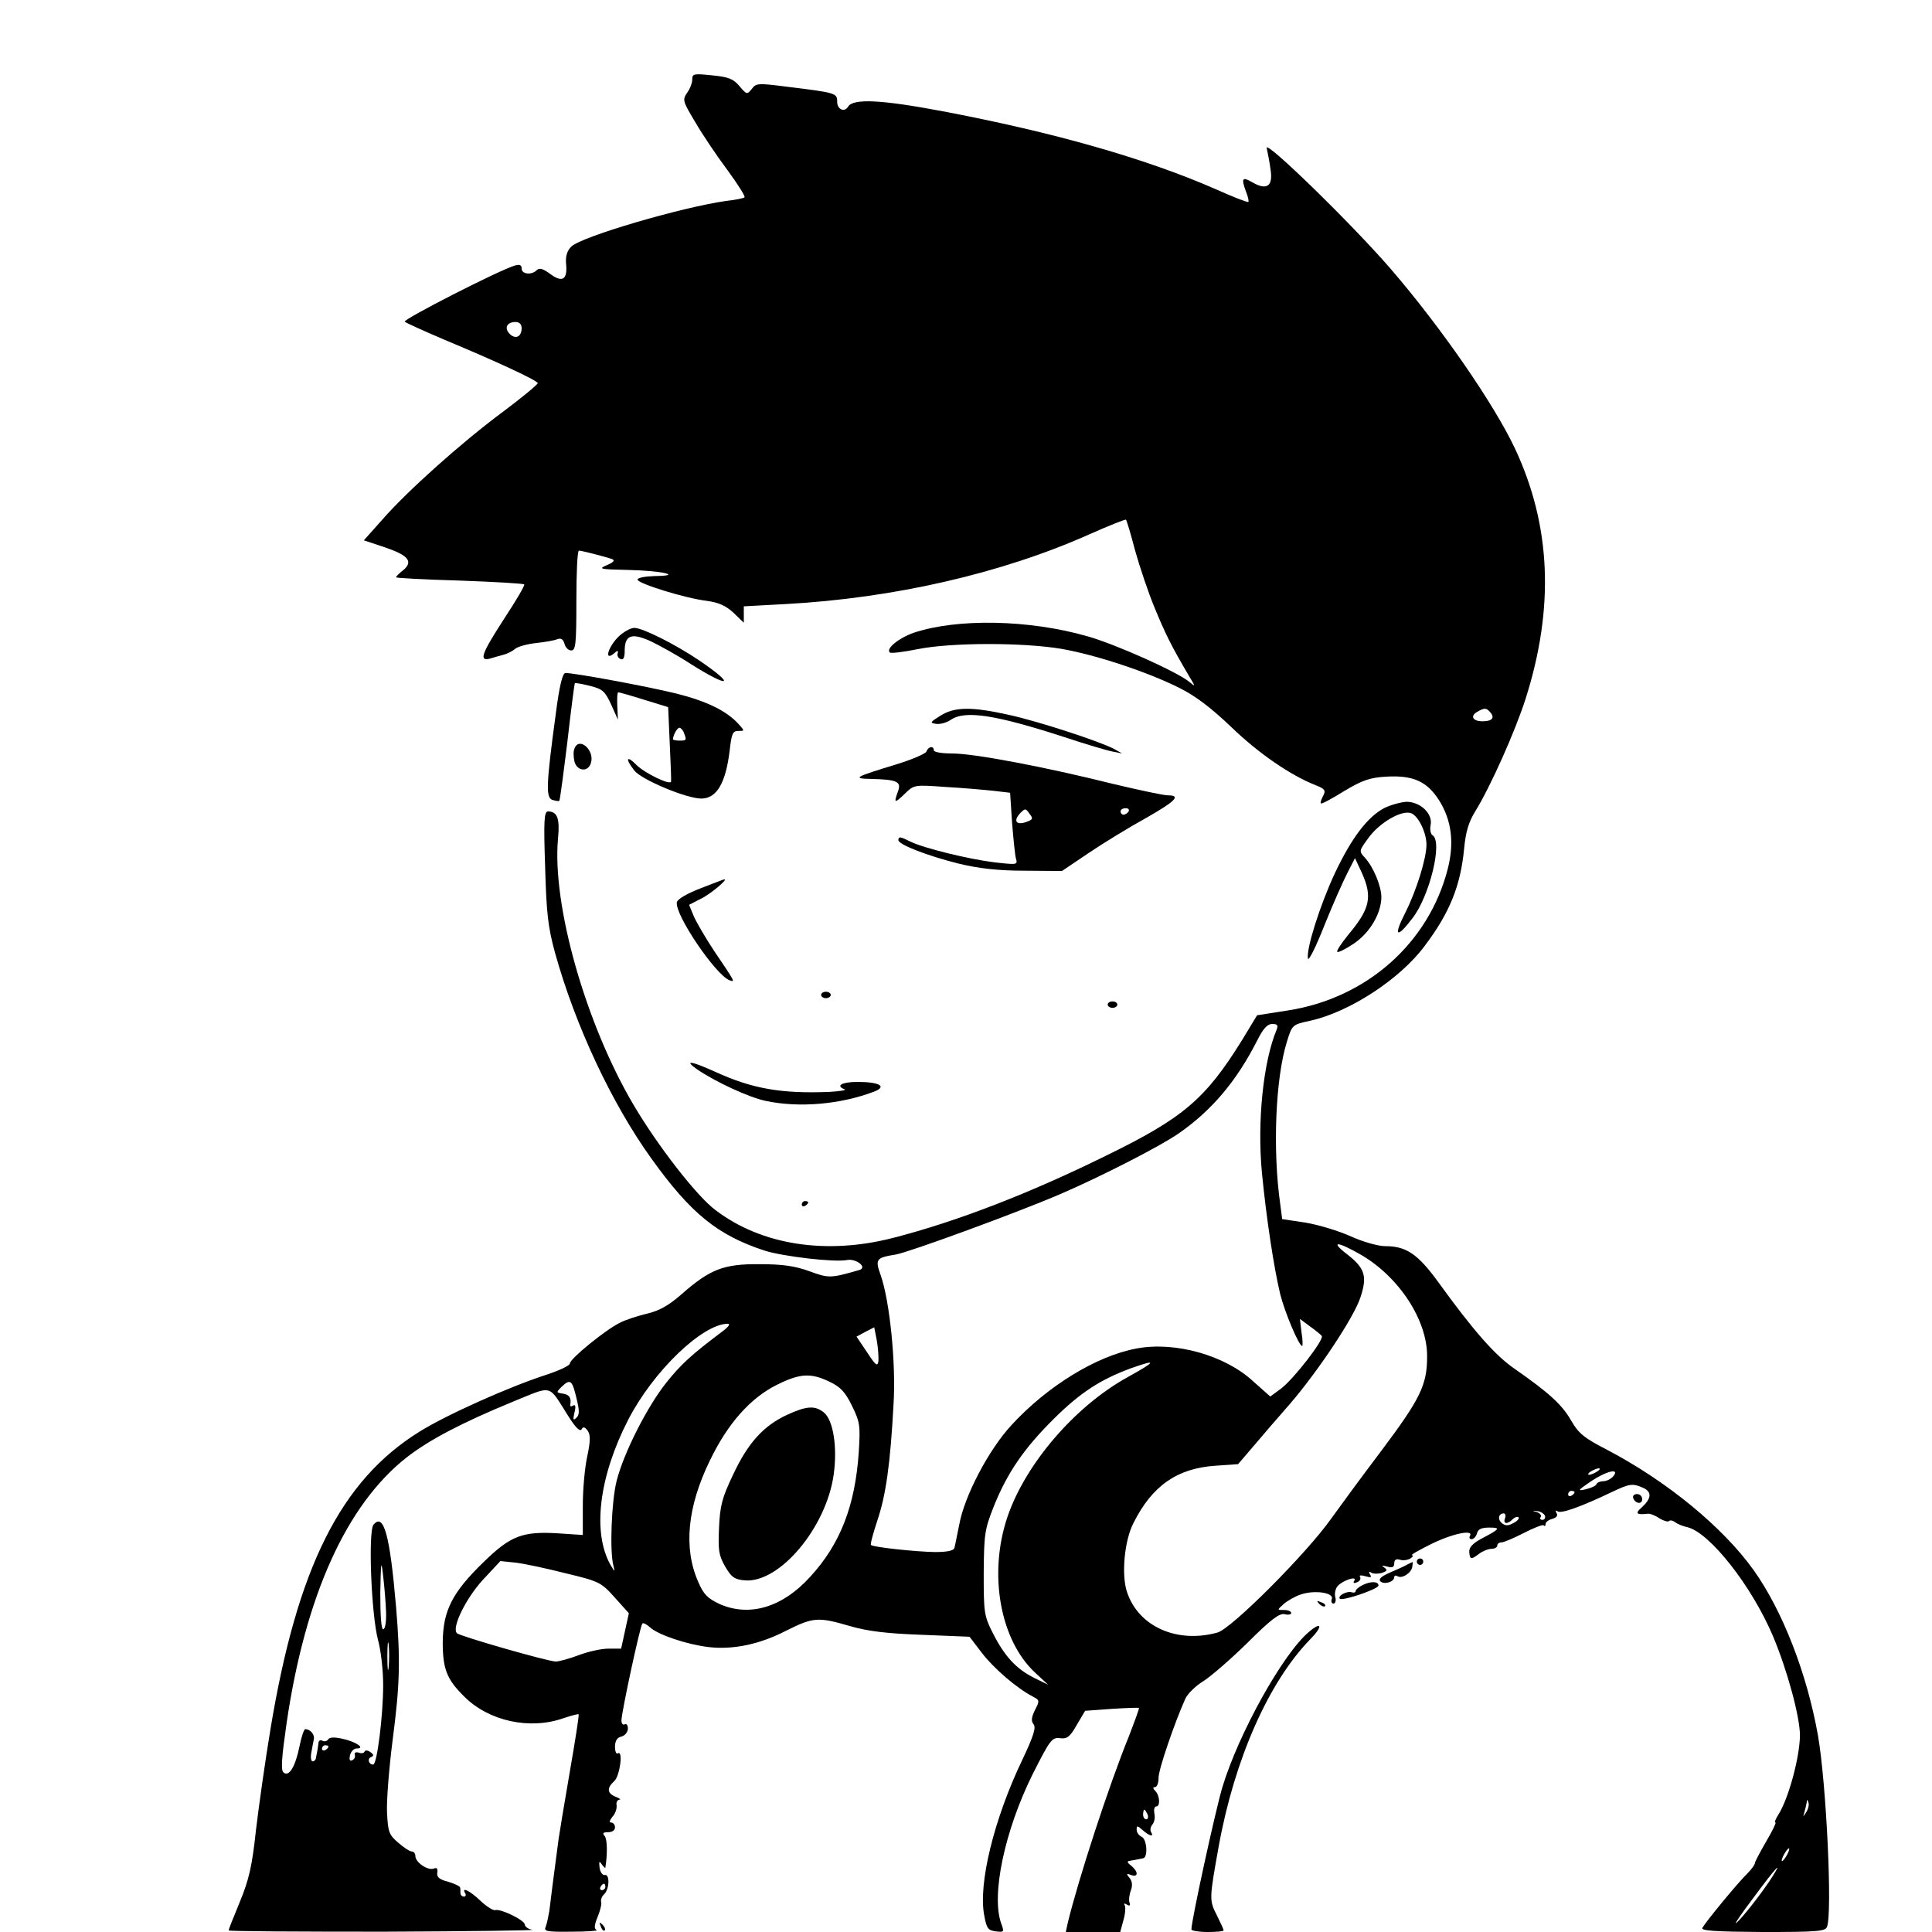 <?xml version="1.0" standalone="no"?>
<!DOCTYPE svg PUBLIC "-//W3C//DTD SVG 20010904//EN"
 "http://www.w3.org/TR/2001/REC-SVG-20010904/DTD/svg10.dtd">
<svg version="1.0" xmlns="http://www.w3.org/2000/svg"
 width="600pt" height="600pt" viewBox="0 0 600 600"
 preserveAspectRatio="xMidYMid meet">
<g transform="translate(0,600) scale(0.1,-0.1)"
fill="#000000" stroke="none">
<path d="M2150 5754 c0 -11 -7 -30 -16 -42 -15 -22 -14 -26 25 -91 22 -38 67
-105 100 -149 33 -45 57 -83 53 -85 -4 -3 -29 -8 -57 -11 -140 -20 -450 -111
-481 -142 -13 -13 -18 -30 -16 -53 5 -49 -11 -60 -49 -32 -23 17 -34 20 -42
12 -16 -16 -47 -13 -47 5 0 11 -6 14 -22 9 -50 -15 -349 -168 -341 -174 4 -4
60 -29 123 -56 161 -67 290 -127 290 -135 0 -4 -48 -44 -107 -88 -132 -98
-298 -247 -375 -335 l-58 -65 66 -22 c73 -25 88 -44 56 -71 -12 -9 -22 -19
-22 -22 0 -2 89 -7 197 -10 108 -4 198 -9 201 -12 3 -2 -25 -50 -62 -106 -71
-110 -80 -134 -43 -124 12 4 31 9 42 12 11 3 27 11 35 18 8 7 38 15 65 18 28
3 57 8 66 12 11 4 18 0 22 -14 3 -12 12 -21 21 -21 14 0 16 20 16 155 0 85 3
155 8 155 8 0 79 -18 102 -26 11 -4 6 -10 -15 -19 -28 -12 -23 -13 65 -15 104
-2 175 -18 83 -19 -29 -1 -53 -5 -53 -11 0 -12 148 -58 215 -66 37 -5 59 -15
83 -37 l32 -31 0 26 0 25 129 7 c335 18 672 95 945 217 61 27 111 47 113 45 2
-2 15 -45 28 -95 14 -50 41 -131 61 -179 33 -80 51 -117 107 -212 20 -33 20
-34 1 -18 -35 30 -228 117 -317 142 -181 52 -404 56 -539 11 -46 -16 -87 -49
-75 -61 3 -4 42 1 87 10 104 21 327 21 446 1 109 -19 268 -72 366 -121 52 -26
99 -62 163 -123 84 -81 183 -149 262 -180 28 -11 31 -16 22 -33 -6 -11 -9 -21
-7 -23 2 -3 35 15 72 38 57 34 80 42 130 45 84 5 127 -14 165 -73 39 -62 48
-132 27 -214 -59 -230 -252 -401 -496 -439 l-96 -15 -46 -76 c-114 -184 -183
-243 -423 -360 -237 -117 -465 -205 -660 -255 -208 -54 -410 -23 -553 86 -58
43 -179 199 -254 326 -149 252 -254 622 -235 828 6 62 -2 84 -31 84 -12 0 -14
-27 -9 -172 4 -145 9 -188 31 -268 63 -226 176 -467 299 -638 122 -170 205
-238 352 -286 57 -18 217 -37 256 -29 28 5 64 -23 38 -31 -90 -26 -95 -26
-155 -4 -44 16 -82 22 -154 22 -112 1 -154 -15 -243 -93 -41 -36 -70 -52 -109
-61 -29 -7 -66 -19 -83 -28 -45 -22 -155 -112 -155 -126 0 -7 -33 -22 -72 -35
-115 -37 -312 -125 -395 -177 -245 -152 -380 -422 -463 -924 -16 -96 -36 -237
-45 -313 -12 -113 -22 -155 -50 -223 -19 -46 -35 -86 -35 -89 0 -3 217 -4 483
-4 265 1 472 4 460 6 -13 2 -23 10 -23 16 -1 14 -75 50 -92 45 -6 -2 -27 11
-46 29 -32 31 -61 45 -47 23 3 -5 1 -10 -4 -10 -6 0 -11 5 -11 10 0 6 0 13 -1
18 0 4 -17 12 -37 18 -28 7 -36 15 -34 28 2 13 -1 17 -11 13 -18 -7 -57 19
-57 39 0 8 -5 14 -11 14 -6 0 -25 12 -43 28 -28 24 -31 33 -34 92 -2 36 6 136
17 223 23 176 25 250 11 417 -19 222 -38 293 -70 255 -17 -21 -7 -279 14 -358
9 -32 16 -95 16 -140 0 -94 -19 -247 -31 -247 -14 0 -19 18 -7 23 10 4 9 8 -2
16 -9 6 -16 6 -18 1 -2 -5 -10 -6 -18 -3 -9 3 -14 0 -12 -7 2 -7 -2 -14 -9
-17 -7 -3 -9 3 -6 16 3 12 12 21 21 21 28 0 -2 21 -44 30 -26 6 -41 5 -45 -2
-4 -6 -12 -7 -18 -4 -6 4 -12 0 -12 -8 -1 -9 -3 -20 -4 -26 -1 -5 -3 -14 -4
-20 0 -5 -5 -10 -10 -10 -5 0 -7 12 -4 28 3 15 6 34 8 42 2 14 -12 30 -27 30
-4 0 -12 -24 -18 -54 -13 -64 -33 -96 -50 -80 -8 8 -5 48 10 152 58 396 186
679 373 826 71 55 170 107 330 173 126 51 108 56 172 -45 22 -35 36 -49 41
-41 5 9 10 8 19 -4 9 -13 9 -31 -1 -79 -8 -35 -14 -104 -14 -154 l0 -91 -75 5
c-112 7 -149 -7 -233 -89 -98 -95 -126 -151 -127 -249 0 -84 13 -116 67 -169
76 -76 203 -104 308 -67 24 8 46 14 47 12 2 -2 -11 -84 -28 -182 -17 -98 -32
-190 -34 -204 -15 -111 -26 -200 -29 -225 -3 -16 -7 -38 -11 -48 -7 -15 1 -17
81 -16 49 0 84 3 77 5 -8 4 -8 14 3 41 8 19 13 40 11 46 -2 7 2 18 10 25 16
17 17 63 1 59 -7 -1 -14 9 -16 23 -2 20 -1 22 7 10 6 -8 11 -13 11 -10 7 43 6
88 -2 98 -8 9 -5 12 11 12 12 0 21 6 21 15 0 8 -5 15 -12 15 -7 0 -5 6 4 18 9
9 14 25 13 35 -2 9 2 17 8 18 7 0 2 4 -11 9 -27 11 -28 27 -4 49 17 16 28 96
11 86 -5 -4 -9 6 -9 20 0 18 6 29 20 32 11 3 20 14 20 25 0 10 -4 16 -10 13
-5 -3 -10 2 -10 12 0 24 58 294 65 301 3 3 13 -2 24 -12 25 -23 114 -53 181
-61 76 -9 159 8 242 51 84 42 99 43 198 14 56 -16 113 -23 223 -27 l148 -6 39
-51 c37 -48 108 -109 158 -135 21 -11 21 -13 6 -42 -11 -23 -12 -34 -4 -44 8
-10 0 -36 -34 -108 -89 -185 -139 -389 -119 -487 7 -39 12 -45 36 -48 25 -3
26 -2 17 23 -33 87 10 290 97 465 54 107 60 115 85 112 22 -3 31 4 52 41 l26
44 83 6 c45 3 83 4 84 3 2 -1 -13 -41 -31 -88 -63 -155 -157 -444 -190 -580
l-6 -28 84 0 85 0 10 37 c6 20 7 41 4 46 -4 6 -1 7 7 2 8 -5 11 -3 8 6 -3 8
-1 25 4 38 6 16 4 29 -4 39 -11 13 -10 15 5 9 10 -4 17 -2 17 5 0 6 -8 17 -17
24 -12 9 -14 14 -5 15 6 1 17 3 22 4 6 1 15 3 20 4 16 2 12 61 -5 67 -8 4 -15
13 -15 22 0 13 2 13 18 -1 21 -19 37 -23 27 -7 -4 6 -2 17 4 24 6 7 9 22 6 34
-2 12 0 22 6 22 13 0 11 34 -3 48 -8 8 -8 12 -1 12 6 0 11 12 11 28 -1 25 51
175 83 246 7 16 33 41 56 55 24 15 86 69 138 120 72 72 99 92 115 88 11 -3 20
-1 20 4 0 5 -10 9 -22 9 -22 0 -22 0 -2 18 11 10 35 24 53 30 43 15 105 6 97
-14 -3 -8 0 -14 5 -14 6 0 9 9 6 20 -3 10 0 26 7 34 14 17 62 34 52 17 -5 -7
-1 -9 8 -5 9 3 13 11 10 16 -4 6 2 7 16 3 17 -5 21 -4 15 5 -5 9 -4 11 4 6 6
-4 21 -4 32 -1 17 6 19 9 8 17 -10 7 -8 7 9 3 16 -5 22 -2 22 10 0 11 6 15 18
11 9 -3 24 -1 32 4 8 5 11 10 5 10 -5 1 22 16 60 35 67 33 133 46 120 25 -3
-5 -1 -10 5 -10 7 0 14 8 17 18 3 13 14 18 38 18 37 0 34 -4 -27 -36 -25 -14
-36 -26 -35 -40 2 -24 6 -24 31 -5 11 8 28 15 38 15 10 0 18 5 18 10 0 6 6 10
13 10 7 0 38 13 69 29 31 16 59 27 62 24 3 -4 6 -2 6 4 0 6 9 13 21 16 13 4
18 10 13 18 -4 8 -3 10 4 5 12 -7 75 16 167 60 57 27 65 28 99 13 27 -13 25
-33 -7 -62 -20 -17 -14 -22 20 -18 7 1 23 -5 36 -14 13 -8 27 -12 30 -9 4 4
12 2 19 -3 7 -6 25 -13 39 -16 69 -17 200 -183 266 -340 44 -105 83 -249 83
-307 -1 -69 -36 -198 -68 -247 -8 -13 -12 -23 -8 -23 3 0 -10 -27 -29 -59 -19
-33 -35 -63 -35 -67 0 -5 -11 -20 -25 -34 -27 -26 -126 -146 -138 -167 -6 -9
39 -12 187 -13 168 0 195 2 200 16 17 44 -2 444 -28 594 -34 192 -110 388
-200 514 -95 133 -269 276 -454 373 -74 38 -90 52 -113 92 -28 49 -69 86 -175
160 -61 42 -127 117 -237 269 -64 88 -100 112 -165 112 -22 0 -68 13 -106 30
-37 17 -100 36 -141 43 l-73 11 -6 46 c-24 169 -15 392 21 506 16 51 16 52 72
64 122 27 279 129 356 233 77 102 111 186 122 301 5 53 14 83 35 117 48 78
124 249 156 349 90 283 79 538 -33 777 -65 138 -229 376 -386 558 -120 139
-393 405 -385 375 3 -14 9 -44 12 -67 8 -52 -12 -65 -57 -39 -31 18 -35 13
-19 -30 6 -15 9 -29 7 -31 -3 -2 -47 15 -98 38 -218 96 -505 178 -854 244
-186 35 -275 40 -291 14 -11 -19 -34 -9 -34 15 0 27 -3 28 -158 47 -87 11 -94
11 -107 -7 -15 -18 -16 -18 -38 8 -19 23 -34 29 -85 34 -57 6 -62 5 -62 -12z
m-530 -773 c0 -27 -19 -36 -37 -18 -18 18 -9 37 18 37 12 0 19 -7 19 -19z
m3009 -1194 c14 -17 4 -27 -25 -27 -30 0 -39 16 -17 29 24 14 29 13 42 -2z
m-664 -984 c-42 -100 -61 -286 -46 -445 14 -143 37 -294 57 -378 15 -58 58
-160 68 -160 2 0 2 19 -2 42 l-5 42 31 -23 c17 -12 34 -26 37 -30 7 -12 -86
-132 -126 -163 l-34 -25 -53 47 c-87 81 -243 125 -363 102 -124 -23 -277 -117
-388 -238 -71 -77 -146 -220 -162 -309 -7 -33 -13 -66 -15 -72 -2 -9 -23 -13
-61 -13 -59 1 -192 15 -198 22 -3 2 7 37 20 77 26 77 40 173 50 361 8 125 -12
321 -40 400 -18 50 -14 54 47 64 41 7 380 131 514 189 127 55 301 144 363 186
103 71 181 163 245 289 19 38 32 52 47 52 16 0 19 -4 14 -17z m262 -700 c118
-69 206 -203 205 -316 0 -88 -21 -131 -141 -291 -59 -78 -128 -172 -156 -211
-75 -107 -310 -343 -354 -355 -126 -35 -246 19 -281 126 -18 53 -8 160 20 214
58 116 136 170 254 178 l71 5 48 56 c26 31 77 90 113 131 87 101 199 269 219
331 22 66 14 91 -43 135 -53 41 -28 39 45 -3z m-1981 -236 c-100 -75 -131
-104 -176 -160 -60 -75 -133 -219 -155 -306 -16 -63 -22 -219 -10 -263 5 -21
5 -21 -9 2 -57 101 -36 274 55 451 78 151 230 297 309 298 9 0 3 -9 -14 -22z
m482 -94 c-3 -18 -8 -14 -35 27 l-33 49 28 15 27 14 8 -41 c4 -23 6 -52 5 -64z
m772 -51 c-162 -90 -315 -268 -371 -432 -60 -176 -24 -382 85 -484 l41 -38
-43 21 c-56 28 -92 67 -128 138 -28 55 -29 64 -29 188 1 121 3 135 31 206 42
105 94 181 188 274 82 81 144 121 239 156 82 29 79 22 -13 -29z m-924 -13 c34
-16 49 -32 70 -75 25 -51 26 -62 21 -143 -11 -166 -57 -286 -151 -388 -86 -95
-188 -125 -280 -85 -38 18 -50 29 -67 68 -47 105 -35 234 36 379 55 114 125
193 207 234 72 36 106 38 164 10z m-786 -50 c10 -40 10 -53 0 -62 -10 -10 -11
-6 -6 16 5 19 3 26 -4 22 -6 -4 -10 -3 -9 2 4 22 -3 32 -23 35 -21 3 -21 4 -4
21 27 26 33 21 46 -34z m3170 -229 c-8 -5 -19 -10 -25 -10 -5 0 -3 5 5 10 8 5
20 10 25 10 6 0 3 -5 -5 -10z m50 -15 c-7 -8 -21 -15 -30 -15 -10 0 -20 -4
-22 -9 -1 -5 -16 -12 -33 -16 -27 -6 -26 -4 15 24 49 33 92 43 70 16z m-120
-49 c0 -3 -4 -8 -10 -11 -5 -3 -10 -1 -10 4 0 6 5 11 10 11 6 0 10 -2 10 -4z
m-92 -73 c2 -7 -1 -13 -8 -13 -6 0 -9 4 -5 9 3 5 -3 12 -12 15 -15 4 -15 5 1
3 11 -1 21 -8 24 -14z m-124 -8 c-7 -18 7 -20 24 -3 6 6 14 9 18 6 3 -4 -4
-12 -16 -18 -16 -9 -25 -9 -36 0 -14 12 -10 30 6 30 5 0 7 -7 4 -15z m-3475
-292 c1 -30 -3 -53 -9 -53 -6 0 -9 43 -9 113 2 100 3 105 9 52 4 -33 8 -84 9
-112z m558 121 c104 -25 110 -28 152 -75 l44 -49 -12 -55 -12 -55 -40 0 c-21
0 -62 -9 -91 -20 -29 -11 -62 -20 -72 -20 -24 0 -299 79 -307 88 -17 17 28
108 80 165 l55 59 48 -5 c26 -3 96 -18 155 -33z m-550 -291 c-2 -21 -4 -6 -4
32 0 39 2 55 4 38 2 -18 2 -50 0 -70z m-187 -247 c0 -3 -4 -8 -10 -11 -5 -3
-10 -1 -10 4 0 6 5 11 10 11 6 0 10 -2 10 -4z m4590 -203 c-11 -17 -11 -17 -6
0 3 10 6 24 7 30 0 9 2 9 5 0 3 -7 0 -20 -6 -30z m-2046 -8 c3 -8 1 -15 -4
-15 -6 0 -10 7 -10 15 0 8 2 15 4 15 2 0 6 -7 10 -15z m1986 -125 c-6 -11 -13
-20 -16 -20 -2 0 0 9 6 20 6 11 13 20 16 20 2 0 0 -9 -6 -20z m-45 -67 c-28
-45 -95 -131 -113 -145 -8 -7 16 29 54 79 68 92 92 118 59 66z m-3625 -33 c0
-5 -5 -10 -11 -10 -5 0 -7 5 -4 10 3 6 8 10 11 10 2 0 4 -4 4 -10z"/>
<path d="M2444 1606 c-73 -34 -121 -87 -167 -185 -35 -73 -41 -98 -44 -166 -3
-70 -1 -85 19 -120 20 -34 29 -40 61 -43 108 -9 253 164 276 328 12 85 -1 169
-30 193 -28 23 -54 21 -115 -7z"/>
<path d="M1919 4021 c-31 -32 -43 -75 -13 -51 12 11 15 11 12 0 -2 -7 3 -15
10 -17 8 -3 12 5 12 25 0 50 21 58 82 30 29 -14 85 -45 123 -70 122 -77 143
-68 25 12 -73 49 -174 100 -200 100 -12 0 -35 -13 -51 -29z"/>
<path d="M1726 3783 c-30 -221 -31 -259 -11 -267 10 -3 20 -5 22 -3 2 2 13 85
25 183 11 98 22 180 23 182 2 2 23 -2 47 -8 40 -10 47 -17 66 -58 l21 -47 -2
43 c-1 23 0 42 3 42 3 0 39 -10 80 -23 l75 -23 5 -114 c3 -63 5 -117 4 -118
-6 -10 -81 27 -106 51 -32 33 -38 22 -8 -16 23 -29 162 -87 208 -87 48 0 76
49 88 149 6 52 9 61 27 61 20 0 20 0 1 21 -37 41 -98 71 -193 95 -89 22 -316
64 -345 64 -9 0 -19 -41 -30 -127z m398 -59 c9 -23 8 -24 -14 -24 -11 0 -20 2
-20 4 0 12 13 36 20 36 4 0 11 -7 14 -16z"/>
<path d="M2920 3777 c-32 -20 -33 -22 -13 -25 13 -2 33 4 45 12 44 31 137 17
353 -53 66 -22 134 -42 150 -45 l30 -6 -25 14 c-43 23 -235 86 -327 106 -117
26 -169 25 -213 -3z"/>
<path d="M1784 3675 c-4 -8 -3 -26 0 -40 8 -30 42 -34 51 -5 13 40 -37 84 -51
45z"/>
<path d="M2877 3666 c-3 -7 -45 -25 -94 -40 -128 -39 -138 -44 -78 -45 80 -2
95 -8 84 -38 -14 -38 -11 -39 21 -8 29 28 29 28 127 21 54 -3 121 -9 149 -12
l51 -6 6 -92 c4 -50 9 -100 12 -112 6 -20 4 -20 -67 -12 -81 10 -219 44 -260
64 -32 16 -38 17 -38 5 0 -14 91 -49 187 -73 63 -15 121 -22 204 -22 l117 -1
83 56 c46 31 126 80 177 108 93 53 111 71 69 71 -13 0 -88 16 -168 35 -216 54
-435 95 -501 95 -32 0 -58 4 -58 10 0 15 -17 12 -23 -4z m312 -218 c-31 -12
-43 1 -23 24 17 18 19 19 31 1 12 -15 11 -18 -8 -25z m316 32 c-3 -5 -10 -10
-16 -10 -5 0 -9 5 -9 10 0 6 7 10 16 10 8 0 12 -4 9 -10z"/>
<path d="M4298 3490 c-52 -28 -101 -93 -153 -203 -46 -99 -89 -235 -83 -264 2
-9 25 37 51 103 26 65 59 139 72 164 l23 45 21 -45 c34 -75 26 -112 -41 -192
-22 -27 -38 -51 -35 -54 3 -3 27 9 52 26 50 34 84 93 85 143 0 35 -25 95 -51
123 -19 21 -19 21 11 62 34 47 101 86 131 77 23 -7 49 -60 49 -98 0 -43 -31
-142 -65 -210 -39 -76 -28 -84 22 -18 53 69 94 237 62 257 -6 3 -9 18 -6 32 7
35 -32 72 -75 72 -18 -1 -50 -10 -70 -20z"/>
<path d="M2175 3241 c-41 -16 -71 -33 -73 -43 -7 -38 120 -225 163 -242 19 -7
19 -7 -48 92 -27 41 -55 89 -63 108 l-14 34 37 19 c31 15 87 63 72 60 -2 0
-35 -13 -74 -28z"/>
<path d="M2550 2910 c0 -5 7 -10 15 -10 8 0 15 5 15 10 0 6 -7 10 -15 10 -8 0
-15 -4 -15 -10z"/>
<path d="M3440 2880 c0 -5 7 -10 15 -10 8 0 15 5 15 10 0 6 -7 10 -15 10 -8 0
-15 -4 -15 -10z"/>
<path d="M2165 2679 c59 -40 161 -87 213 -98 104 -22 232 -11 337 29 41 16 16
30 -52 30 -49 0 -69 -12 -40 -23 6 -3 -15 -6 -48 -8 -149 -6 -239 10 -353 62
-75 34 -100 38 -57 8z"/>
<path d="M2490 2259 c0 -5 5 -7 10 -4 6 3 10 8 10 11 0 2 -4 4 -10 4 -5 0 -10
-5 -10 -11z"/>
<path d="M5072 1348 c6 -18 28 -21 28 -4 0 9 -7 16 -16 16 -9 0 -14 -5 -12
-12z"/>
<path d="M4400 1150 c0 -5 5 -10 10 -10 6 0 10 5 10 10 0 6 -4 10 -10 10 -5 0
-10 -4 -10 -10z"/>
<path d="M4370 1141 c-8 -5 -33 -16 -54 -25 -25 -11 -36 -20 -29 -27 11 -11
43 -2 43 13 0 5 4 6 10 3 14 -9 43 10 46 29 1 9 2 16 1 15 -1 0 -9 -4 -17 -8z"/>
<path d="M4233 1078 c-13 -6 -23 -15 -23 -19 0 -5 -6 -6 -12 -4 -15 5 -45 -11
-37 -20 8 -8 120 30 120 41 0 13 -23 14 -48 2z"/>
<path d="M4097 1019 c7 -7 15 -10 18 -7 3 3 -2 9 -12 12 -14 6 -15 5 -6 -5z"/>
<path d="M4065 932 c-80 -67 -218 -314 -269 -483 -21 -70 -96 -413 -96 -441 0
-4 23 -8 50 -8 28 0 50 2 50 5 0 3 -9 23 -20 45 -25 49 -25 50 5 217 49 270
155 509 283 641 41 41 38 59 -3 24z"/>
<path d="M1866 17 c3 -10 9 -15 12 -12 3 3 0 11 -7 18 -10 9 -11 8 -5 -6z"/>
</g>
</svg>
